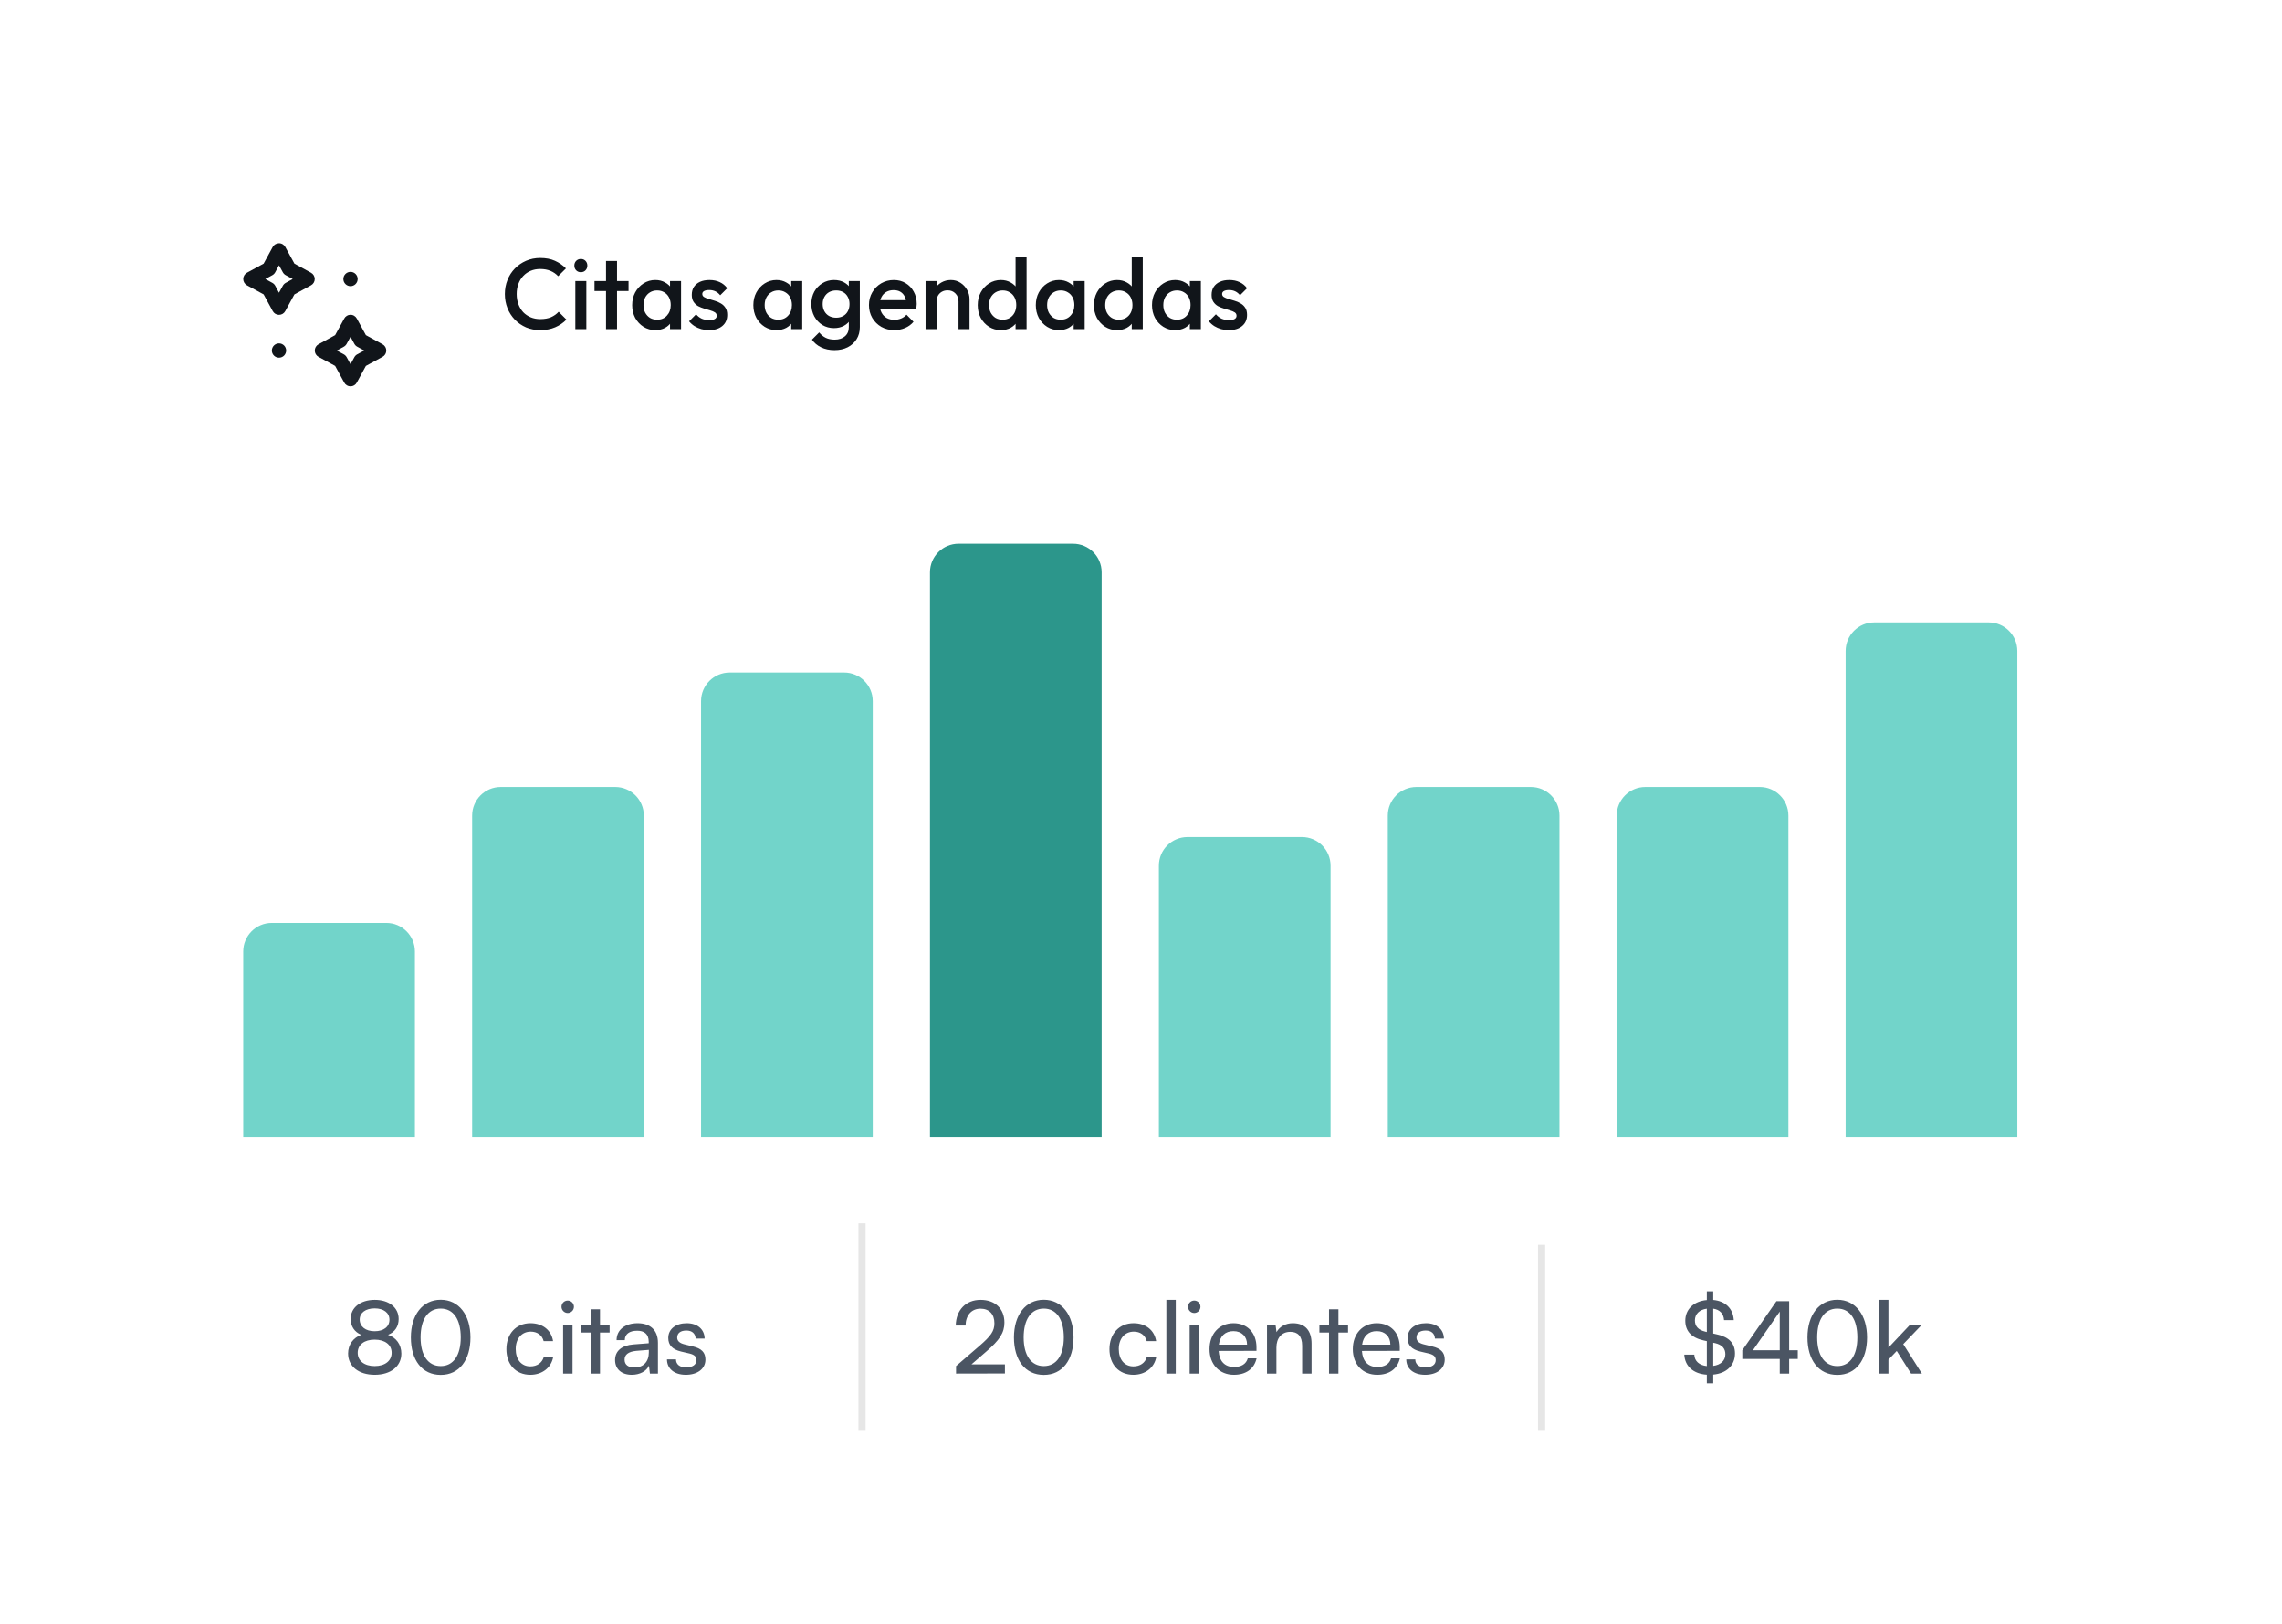 <svg width="319" height="227" viewBox="0 0 319 227" fill="none" xmlns="http://www.w3.org/2000/svg">
<g filter="url(#filter0_d_1432_6721)">
<rect x="16" y="20" width="287" height="195" rx="16" fill="white"/>
<path d="M38.973 38.004C38.799 38.008 38.629 38.058 38.48 38.148C38.331 38.238 38.208 38.366 38.123 38.518L36.853 40.85L34.521 42.12C34.364 42.207 34.233 42.334 34.142 42.488C34.05 42.643 34.002 42.819 34.002 42.999C34.002 43.179 34.05 43.355 34.142 43.51C34.233 43.664 34.364 43.792 34.521 43.878L36.853 45.148L38.123 47.48C38.208 47.639 38.335 47.772 38.49 47.865C38.645 47.958 38.821 48.007 39.002 48.007C39.182 48.007 39.359 47.958 39.513 47.865C39.668 47.772 39.795 47.639 39.88 47.48L41.158 45.148L43.478 43.878C43.636 43.792 43.767 43.664 43.858 43.51C43.949 43.355 43.998 43.179 43.998 42.999C43.998 42.819 43.949 42.643 43.858 42.488C43.767 42.334 43.636 42.207 43.478 42.12L41.158 40.85L39.88 38.518C39.791 38.356 39.66 38.222 39.5 38.131C39.34 38.04 39.157 37.994 38.973 38.001V38.004ZM39 41.081L39.54 42.064C39.632 42.231 39.77 42.369 39.937 42.461L40.92 42.997L39.937 43.538C39.77 43.629 39.632 43.767 39.54 43.934L39 44.917L38.471 43.934C38.379 43.767 38.241 43.629 38.074 43.538L37.091 42.997L38.074 42.461C38.242 42.368 38.379 42.229 38.471 42.06L39 41.081ZM49 41.999C48.869 41.999 48.739 42.024 48.618 42.074C48.497 42.124 48.387 42.197 48.294 42.29C48.201 42.383 48.127 42.493 48.076 42.614C48.026 42.735 47.999 42.866 47.999 42.997C47.999 43.129 48.025 43.26 48.075 43.381C48.126 43.503 48.199 43.614 48.292 43.707C48.385 43.8 48.496 43.873 48.617 43.924C48.739 43.974 48.869 43.999 49 43.999C49.265 43.999 49.519 43.893 49.706 43.705C49.893 43.517 49.998 43.263 49.998 42.997C49.997 42.732 49.892 42.478 49.705 42.291C49.517 42.104 49.264 41.999 49 41.999ZM48.97 47.994C48.794 47.999 48.623 48.051 48.474 48.144C48.325 48.236 48.203 48.367 48.12 48.523L46.85 50.843L44.522 52.121C44.364 52.207 44.233 52.334 44.142 52.489C44.051 52.644 44.003 52.82 44.003 53C44.003 53.179 44.051 53.356 44.142 53.511C44.233 53.665 44.364 53.792 44.522 53.878L46.85 55.148L48.12 57.477C48.205 57.636 48.332 57.769 48.487 57.862C48.641 57.955 48.818 58.004 48.998 58.004C49.179 58.004 49.356 57.955 49.51 57.862C49.665 57.769 49.792 57.636 49.877 57.477L51.147 55.148L53.479 53.878C53.636 53.792 53.767 53.665 53.859 53.511C53.95 53.356 53.998 53.179 53.998 53C53.998 52.82 53.95 52.644 53.859 52.489C53.767 52.334 53.636 52.207 53.479 52.121L51.147 50.843L49.877 48.519C49.789 48.356 49.658 48.22 49.498 48.127C49.338 48.035 49.155 47.988 48.97 47.994ZM49 51.078L49.537 52.06C49.629 52.23 49.768 52.369 49.938 52.461L50.92 52.998L49.938 53.527C49.768 53.619 49.629 53.758 49.537 53.928L49 54.91L48.46 53.928C48.368 53.76 48.23 53.622 48.063 53.531L47.08 53.002L48.063 52.461C48.231 52.368 48.369 52.229 48.46 52.06L49 51.078ZM39.004 51.996C38.872 51.996 38.742 52.021 38.62 52.071C38.499 52.121 38.389 52.195 38.295 52.288C38.202 52.381 38.129 52.492 38.078 52.614C38.028 52.735 38.002 52.866 38.002 52.998C38.002 53.129 38.029 53.259 38.079 53.381C38.13 53.502 38.204 53.612 38.297 53.705C38.39 53.798 38.5 53.871 38.621 53.921C38.743 53.971 38.873 53.996 39.004 53.996C39.267 53.996 39.521 53.891 39.708 53.704C39.895 53.517 40 53.263 40.001 52.998C40.001 52.732 39.896 52.477 39.709 52.29C39.522 52.102 39.268 51.996 39.004 51.996Z" fill="#11151A"/>
<path d="M75.516 50.14C74.807 50.14 74.149 50.014 73.542 49.762C72.945 49.501 72.422 49.141 71.974 48.684C71.526 48.217 71.181 47.681 70.938 47.074C70.695 46.458 70.574 45.8 70.574 45.1C70.574 44.4 70.695 43.747 70.938 43.14C71.181 42.524 71.526 41.987 71.974 41.53C72.422 41.073 72.945 40.713 73.542 40.452C74.149 40.191 74.807 40.06 75.516 40.06C76.309 40.06 76.995 40.191 77.574 40.452C78.153 40.713 78.666 41.068 79.114 41.516L78.022 42.608C77.733 42.291 77.378 42.043 76.958 41.866C76.547 41.689 76.067 41.6 75.516 41.6C75.031 41.6 74.587 41.684 74.186 41.852C73.785 42.02 73.435 42.263 73.136 42.58C72.847 42.888 72.623 43.257 72.464 43.686C72.305 44.115 72.226 44.587 72.226 45.1C72.226 45.613 72.305 46.085 72.464 46.514C72.623 46.943 72.847 47.317 73.136 47.634C73.435 47.942 73.785 48.18 74.186 48.348C74.587 48.516 75.031 48.6 75.516 48.6C76.113 48.6 76.617 48.511 77.028 48.334C77.448 48.147 77.803 47.895 78.092 47.578L79.184 48.67C78.736 49.127 78.209 49.487 77.602 49.748C76.995 50.009 76.3 50.14 75.516 50.14ZM80.425 50V43.28H81.965V50H80.425ZM81.195 42.048C80.933 42.048 80.714 41.959 80.537 41.782C80.369 41.605 80.285 41.385 80.285 41.124C80.285 40.863 80.369 40.643 80.537 40.466C80.714 40.289 80.933 40.2 81.195 40.2C81.465 40.2 81.685 40.289 81.853 40.466C82.021 40.643 82.105 40.863 82.105 41.124C82.105 41.385 82.021 41.605 81.853 41.782C81.685 41.959 81.465 42.048 81.195 42.048ZM84.714 50V40.48H86.254V50H84.714ZM83.104 44.68V43.28H87.864V44.68H83.104ZM91.606 50.14C90.999 50.14 90.448 49.986 89.954 49.678C89.468 49.37 89.081 48.955 88.791 48.432C88.511 47.9 88.371 47.307 88.371 46.654C88.371 45.991 88.511 45.399 88.791 44.876C89.081 44.344 89.468 43.924 89.954 43.616C90.448 43.299 90.999 43.14 91.606 43.14C92.119 43.14 92.572 43.252 92.963 43.476C93.365 43.691 93.682 43.989 93.915 44.372C94.149 44.755 94.266 45.189 94.266 45.674V47.606C94.266 48.091 94.149 48.525 93.915 48.908C93.692 49.291 93.379 49.594 92.978 49.818C92.576 50.033 92.119 50.14 91.606 50.14ZM91.858 48.684C92.427 48.684 92.884 48.493 93.23 48.11C93.584 47.727 93.761 47.237 93.761 46.64C93.761 46.239 93.682 45.884 93.523 45.576C93.365 45.268 93.141 45.03 92.852 44.862C92.572 44.685 92.24 44.596 91.858 44.596C91.484 44.596 91.153 44.685 90.864 44.862C90.584 45.03 90.359 45.268 90.192 45.576C90.033 45.884 89.954 46.239 89.954 46.64C89.954 47.041 90.033 47.396 90.192 47.704C90.359 48.012 90.584 48.255 90.864 48.432C91.153 48.6 91.484 48.684 91.858 48.684ZM93.663 50V48.194L93.93 46.556L93.663 44.932V43.28H95.204V50H93.663ZM99.111 50.14C98.737 50.14 98.378 50.093 98.033 50C97.687 49.897 97.37 49.757 97.081 49.58C96.791 49.393 96.539 49.169 96.325 48.908L97.305 47.928C97.538 48.199 97.804 48.404 98.103 48.544C98.411 48.675 98.756 48.74 99.139 48.74C99.484 48.74 99.745 48.689 99.923 48.586C100.1 48.483 100.189 48.334 100.189 48.138C100.189 47.933 100.105 47.774 99.937 47.662C99.769 47.55 99.549 47.457 99.279 47.382C99.017 47.298 98.737 47.214 98.439 47.13C98.149 47.046 97.869 46.934 97.599 46.794C97.337 46.645 97.123 46.444 96.955 46.192C96.787 45.94 96.703 45.613 96.703 45.212C96.703 44.783 96.801 44.414 96.997 44.106C97.202 43.798 97.487 43.56 97.851 43.392C98.224 43.224 98.667 43.14 99.181 43.14C99.722 43.14 100.198 43.238 100.609 43.434C101.029 43.621 101.379 43.905 101.659 44.288L100.679 45.268C100.483 45.025 100.259 44.843 100.007 44.722C99.755 44.601 99.465 44.54 99.139 44.54C98.831 44.54 98.593 44.587 98.425 44.68C98.257 44.773 98.173 44.909 98.173 45.086C98.173 45.273 98.257 45.417 98.425 45.52C98.593 45.623 98.807 45.711 99.069 45.786C99.339 45.861 99.619 45.945 99.909 46.038C100.207 46.122 100.487 46.243 100.749 46.402C101.019 46.551 101.239 46.757 101.407 47.018C101.575 47.27 101.659 47.601 101.659 48.012C101.659 48.665 101.43 49.183 100.973 49.566C100.515 49.949 99.895 50.14 99.111 50.14ZM108.545 50.14C107.938 50.14 107.388 49.986 106.893 49.678C106.408 49.37 106.02 48.955 105.731 48.432C105.451 47.9 105.311 47.307 105.311 46.654C105.311 45.991 105.451 45.399 105.731 44.876C106.02 44.344 106.408 43.924 106.893 43.616C107.388 43.299 107.938 43.14 108.545 43.14C109.058 43.14 109.511 43.252 109.903 43.476C110.304 43.691 110.622 43.989 110.855 44.372C111.088 44.755 111.205 45.189 111.205 45.674V47.606C111.205 48.091 111.088 48.525 110.855 48.908C110.631 49.291 110.318 49.594 109.917 49.818C109.516 50.033 109.058 50.14 108.545 50.14ZM108.797 48.684C109.366 48.684 109.824 48.493 110.169 48.11C110.524 47.727 110.701 47.237 110.701 46.64C110.701 46.239 110.622 45.884 110.463 45.576C110.304 45.268 110.08 45.03 109.791 44.862C109.511 44.685 109.18 44.596 108.797 44.596C108.424 44.596 108.092 44.685 107.803 44.862C107.523 45.03 107.299 45.268 107.131 45.576C106.972 45.884 106.893 46.239 106.893 46.64C106.893 47.041 106.972 47.396 107.131 47.704C107.299 48.012 107.523 48.255 107.803 48.432C108.092 48.6 108.424 48.684 108.797 48.684ZM110.603 50V48.194L110.869 46.556L110.603 44.932V43.28H112.143V50H110.603ZM116.652 52.94C115.943 52.94 115.322 52.809 114.79 52.548C114.258 52.296 113.829 51.937 113.502 51.47L114.51 50.462C114.781 50.798 115.089 51.05 115.434 51.218C115.779 51.386 116.195 51.47 116.68 51.47C117.287 51.47 117.767 51.311 118.122 50.994C118.477 50.686 118.654 50.261 118.654 49.72V48.068L118.92 46.584L118.654 45.086V43.28H120.194V49.72C120.194 50.364 120.045 50.924 119.746 51.4C119.447 51.885 119.032 52.263 118.5 52.534C117.968 52.805 117.352 52.94 116.652 52.94ZM116.582 49.86C115.985 49.86 115.443 49.715 114.958 49.426C114.482 49.127 114.104 48.721 113.824 48.208C113.553 47.695 113.418 47.121 113.418 46.486C113.418 45.851 113.553 45.282 113.824 44.778C114.104 44.274 114.482 43.877 114.958 43.588C115.443 43.289 115.985 43.14 116.582 43.14C117.114 43.14 117.581 43.247 117.982 43.462C118.383 43.677 118.696 43.975 118.92 44.358C119.144 44.731 119.256 45.17 119.256 45.674V47.326C119.256 47.821 119.139 48.259 118.906 48.642C118.682 49.025 118.369 49.323 117.968 49.538C117.567 49.753 117.105 49.86 116.582 49.86ZM116.89 48.404C117.263 48.404 117.59 48.325 117.87 48.166C118.15 48.007 118.365 47.788 118.514 47.508C118.673 47.219 118.752 46.883 118.752 46.5C118.752 46.117 118.673 45.786 118.514 45.506C118.365 45.217 118.15 44.993 117.87 44.834C117.59 44.675 117.263 44.596 116.89 44.596C116.517 44.596 116.185 44.675 115.896 44.834C115.616 44.993 115.397 45.217 115.238 45.506C115.079 45.786 115 46.117 115 46.5C115 46.873 115.079 47.205 115.238 47.494C115.397 47.783 115.616 48.007 115.896 48.166C116.185 48.325 116.517 48.404 116.89 48.404ZM125.027 50.14C124.355 50.14 123.748 49.991 123.207 49.692C122.675 49.384 122.25 48.964 121.933 48.432C121.625 47.9 121.471 47.303 121.471 46.64C121.471 45.977 121.625 45.385 121.933 44.862C122.241 44.33 122.656 43.91 123.179 43.602C123.711 43.294 124.299 43.14 124.943 43.14C125.568 43.14 126.119 43.285 126.595 43.574C127.08 43.863 127.458 44.26 127.729 44.764C128.009 45.268 128.149 45.842 128.149 46.486C128.149 46.598 128.139 46.715 128.121 46.836C128.111 46.948 128.093 47.074 128.065 47.214H122.549V45.954H127.267L126.693 46.458C126.674 46.047 126.595 45.702 126.455 45.422C126.315 45.142 126.114 44.927 125.853 44.778C125.601 44.629 125.288 44.554 124.915 44.554C124.523 44.554 124.182 44.638 123.893 44.806C123.603 44.974 123.379 45.212 123.221 45.52C123.062 45.819 122.983 46.178 122.983 46.598C122.983 47.018 123.067 47.387 123.235 47.704C123.403 48.021 123.641 48.269 123.949 48.446C124.257 48.614 124.611 48.698 125.013 48.698C125.358 48.698 125.675 48.637 125.965 48.516C126.263 48.395 126.515 48.217 126.721 47.984L127.701 48.978C127.374 49.361 126.977 49.65 126.511 49.846C126.044 50.042 125.549 50.14 125.027 50.14ZM133.989 50V46.122C133.989 45.674 133.845 45.305 133.555 45.016C133.275 44.727 132.911 44.582 132.463 44.582C132.165 44.582 131.899 44.647 131.665 44.778C131.432 44.909 131.25 45.091 131.119 45.324C130.989 45.557 130.923 45.823 130.923 46.122L130.321 45.786C130.321 45.273 130.433 44.82 130.657 44.428C130.881 44.027 131.189 43.714 131.581 43.49C131.983 43.257 132.431 43.14 132.925 43.14C133.429 43.14 133.877 43.271 134.269 43.532C134.661 43.784 134.969 44.115 135.193 44.526C135.417 44.927 135.529 45.347 135.529 45.786V50H133.989ZM129.383 50V43.28H130.923V50H129.383ZM139.908 50.14C139.302 50.14 138.751 49.986 138.256 49.678C137.771 49.37 137.384 48.955 137.094 48.432C136.814 47.9 136.674 47.307 136.674 46.654C136.674 45.991 136.814 45.399 137.094 44.876C137.384 44.344 137.771 43.924 138.256 43.616C138.751 43.299 139.302 43.14 139.908 43.14C140.422 43.14 140.874 43.252 141.266 43.476C141.668 43.691 141.985 43.989 142.218 44.372C142.452 44.755 142.568 45.189 142.568 45.674V47.606C142.568 48.091 142.452 48.525 142.218 48.908C141.994 49.291 141.682 49.594 141.28 49.818C140.879 50.033 140.422 50.14 139.908 50.14ZM140.16 48.684C140.543 48.684 140.874 48.6 141.154 48.432C141.444 48.255 141.668 48.012 141.826 47.704C141.985 47.396 142.064 47.041 142.064 46.64C142.064 46.239 141.985 45.884 141.826 45.576C141.668 45.268 141.444 45.03 141.154 44.862C140.874 44.685 140.548 44.596 140.174 44.596C139.792 44.596 139.456 44.685 139.166 44.862C138.886 45.03 138.662 45.268 138.494 45.576C138.336 45.884 138.256 46.239 138.256 46.64C138.256 47.041 138.336 47.396 138.494 47.704C138.662 48.012 138.886 48.255 139.166 48.432C139.456 48.6 139.787 48.684 140.16 48.684ZM143.506 50H141.966V48.194L142.232 46.556L141.966 44.932V39.92H143.506V50ZM148.029 50.14C147.423 50.14 146.872 49.986 146.377 49.678C145.892 49.37 145.505 48.955 145.215 48.432C144.935 47.9 144.795 47.307 144.795 46.654C144.795 45.991 144.935 45.399 145.215 44.876C145.505 44.344 145.892 43.924 146.377 43.616C146.872 43.299 147.423 43.14 148.029 43.14C148.543 43.14 148.995 43.252 149.387 43.476C149.789 43.691 150.106 43.989 150.339 44.372C150.573 44.755 150.689 45.189 150.689 45.674V47.606C150.689 48.091 150.573 48.525 150.339 48.908C150.115 49.291 149.803 49.594 149.401 49.818C149 50.033 148.543 50.14 148.029 50.14ZM148.281 48.684C148.851 48.684 149.308 48.493 149.653 48.11C150.008 47.727 150.185 47.237 150.185 46.64C150.185 46.239 150.106 45.884 149.947 45.576C149.789 45.268 149.565 45.03 149.275 44.862C148.995 44.685 148.664 44.596 148.281 44.596C147.908 44.596 147.577 44.685 147.287 44.862C147.007 45.03 146.783 45.268 146.615 45.576C146.457 45.884 146.377 46.239 146.377 46.64C146.377 47.041 146.457 47.396 146.615 47.704C146.783 48.012 147.007 48.255 147.287 48.432C147.577 48.6 147.908 48.684 148.281 48.684ZM150.087 50V48.194L150.353 46.556L150.087 44.932V43.28H151.627V50H150.087ZM156.15 50.14C155.544 50.14 154.993 49.986 154.498 49.678C154.013 49.37 153.626 48.955 153.336 48.432C153.056 47.9 152.916 47.307 152.916 46.654C152.916 45.991 153.056 45.399 153.336 44.876C153.626 44.344 154.013 43.924 154.498 43.616C154.993 43.299 155.544 43.14 156.15 43.14C156.664 43.14 157.116 43.252 157.508 43.476C157.91 43.691 158.227 43.989 158.46 44.372C158.694 44.755 158.81 45.189 158.81 45.674V47.606C158.81 48.091 158.694 48.525 158.46 48.908C158.236 49.291 157.924 49.594 157.522 49.818C157.121 50.033 156.664 50.14 156.15 50.14ZM156.402 48.684C156.785 48.684 157.116 48.6 157.396 48.432C157.686 48.255 157.91 48.012 158.068 47.704C158.227 47.396 158.306 47.041 158.306 46.64C158.306 46.239 158.227 45.884 158.068 45.576C157.91 45.268 157.686 45.03 157.396 44.862C157.116 44.685 156.79 44.596 156.416 44.596C156.034 44.596 155.698 44.685 155.408 44.862C155.128 45.03 154.904 45.268 154.736 45.576C154.578 45.884 154.498 46.239 154.498 46.64C154.498 47.041 154.578 47.396 154.736 47.704C154.904 48.012 155.128 48.255 155.408 48.432C155.698 48.6 156.029 48.684 156.402 48.684ZM159.748 50H158.208V48.194L158.474 46.556L158.208 44.932V39.92H159.748V50ZM164.272 50.14C163.665 50.14 163.114 49.986 162.62 49.678C162.134 49.37 161.747 48.955 161.458 48.432C161.178 47.9 161.038 47.307 161.038 46.654C161.038 45.991 161.178 45.399 161.458 44.876C161.747 44.344 162.134 43.924 162.62 43.616C163.114 43.299 163.665 43.14 164.272 43.14C164.785 43.14 165.238 43.252 165.63 43.476C166.031 43.691 166.348 43.989 166.582 44.372C166.815 44.755 166.932 45.189 166.932 45.674V47.606C166.932 48.091 166.815 48.525 166.582 48.908C166.358 49.291 166.045 49.594 165.644 49.818C165.242 50.033 164.785 50.14 164.272 50.14ZM164.524 48.684C165.093 48.684 165.55 48.493 165.896 48.11C166.25 47.727 166.428 47.237 166.428 46.64C166.428 46.239 166.348 45.884 166.19 45.576C166.031 45.268 165.807 45.03 165.518 44.862C165.238 44.685 164.906 44.596 164.524 44.596C164.15 44.596 163.819 44.685 163.53 44.862C163.25 45.03 163.026 45.268 162.858 45.576C162.699 45.884 162.62 46.239 162.62 46.64C162.62 47.041 162.699 47.396 162.858 47.704C163.026 48.012 163.25 48.255 163.53 48.432C163.819 48.6 164.15 48.684 164.524 48.684ZM166.33 50V48.194L166.596 46.556L166.33 44.932V43.28H167.87V50H166.33ZM171.777 50.14C171.403 50.14 171.044 50.093 170.699 50C170.353 49.897 170.036 49.757 169.747 49.58C169.457 49.393 169.205 49.169 168.991 48.908L169.971 47.928C170.204 48.199 170.47 48.404 170.769 48.544C171.077 48.675 171.422 48.74 171.805 48.74C172.15 48.74 172.411 48.689 172.589 48.586C172.766 48.483 172.855 48.334 172.855 48.138C172.855 47.933 172.771 47.774 172.603 47.662C172.435 47.55 172.215 47.457 171.945 47.382C171.683 47.298 171.403 47.214 171.105 47.13C170.815 47.046 170.535 46.934 170.265 46.794C170.003 46.645 169.789 46.444 169.621 46.192C169.453 45.94 169.369 45.613 169.369 45.212C169.369 44.783 169.467 44.414 169.663 44.106C169.868 43.798 170.153 43.56 170.517 43.392C170.89 43.224 171.333 43.14 171.847 43.14C172.388 43.14 172.864 43.238 173.275 43.434C173.695 43.621 174.045 43.905 174.325 44.288L173.345 45.268C173.149 45.025 172.925 44.843 172.673 44.722C172.421 44.601 172.131 44.54 171.805 44.54C171.497 44.54 171.259 44.587 171.091 44.68C170.923 44.773 170.839 44.909 170.839 45.086C170.839 45.273 170.923 45.417 171.091 45.52C171.259 45.623 171.473 45.711 171.735 45.786C172.005 45.861 172.285 45.945 172.575 46.038C172.873 46.122 173.153 46.243 173.415 46.402C173.685 46.551 173.905 46.757 174.073 47.018C174.241 47.27 174.325 47.601 174.325 48.012C174.325 48.665 174.096 49.183 173.639 49.566C173.181 49.949 172.561 50.14 171.777 50.14Z" fill="#11151A"/>
<path d="M34 137C34 134.791 35.791 133 38 133H54C56.209 133 58 134.791 58 137V163H34V137Z" fill="#72D4CA"/>
<path d="M98 102C98 99.791 99.791 98 102 98H118C120.209 98 122 99.791 122 102V163H98V102Z" fill="#72D4CA"/>
<path d="M130 84C130 81.791 131.791 80 134 80H150C152.209 80 154 81.791 154 84V163H130V84Z" fill="#2C968B"/>
<path d="M162 125C162 122.791 163.791 121 166 121H182C184.209 121 186 122.791 186 125V163H162V125Z" fill="#72D4CA"/>
<path d="M194 118C194 115.791 195.791 114 198 114H214C216.209 114 218 115.791 218 118V163H194V118Z" fill="#72D4CA"/>
<path d="M226 118C226 115.791 227.791 114 230 114H246C248.209 114 250 115.791 250 118V163H226V118Z" fill="#72D4CA"/>
<path d="M258 95C258 92.791 259.791 91 262 91H278C280.209 91 282 92.791 282 95V163H258V95Z" fill="#72D4CA"/>
<path d="M66 118C66 115.791 67.791 114 70 114H86C88.209 114 90 115.791 90 118V163H66V118Z" fill="#72D4CA"/>
<path d="M48.658 193.186C48.658 191.968 49.372 190.988 50.492 190.582C49.54 190.176 49.022 189.378 49.022 188.356C49.022 186.774 50.38 185.696 52.396 185.696C54.384 185.696 55.728 186.774 55.728 188.37C55.728 189.406 55.196 190.204 54.244 190.582C55.378 190.946 56.106 191.954 56.106 193.2C56.106 194.978 54.622 196.168 52.382 196.168C50.128 196.168 48.658 194.978 48.658 193.186ZM50.282 188.44C50.282 189.434 51.108 190.078 52.368 190.078C53.642 190.078 54.44 189.448 54.44 188.468C54.44 187.502 53.642 186.886 52.368 186.886C51.108 186.886 50.282 187.502 50.282 188.44ZM50.002 193.088C50.002 194.222 50.94 194.95 52.382 194.95C53.81 194.95 54.748 194.222 54.748 193.088C54.748 191.968 53.824 191.254 52.368 191.254C50.926 191.254 50.002 191.968 50.002 193.088ZM57.436 190.946C57.436 187.81 59.06 185.682 61.608 185.682C64.142 185.682 65.766 187.81 65.766 190.946C65.766 194.096 64.212 196.182 61.608 196.182C58.99 196.182 57.436 194.096 57.436 190.946ZM58.794 190.946C58.794 193.438 59.83 194.95 61.608 194.95C63.386 194.95 64.408 193.438 64.408 190.946C64.408 188.426 63.386 186.914 61.608 186.914C59.83 186.914 58.794 188.426 58.794 190.946ZM70.789 192.584C70.789 190.442 72.147 188.958 74.149 188.958C75.871 188.958 77.075 189.938 77.313 191.464H75.997C75.773 190.596 75.073 190.134 74.191 190.134C72.945 190.134 72.091 191.086 72.091 192.57C72.091 194.04 72.889 194.992 74.135 194.992C75.073 194.992 75.773 194.502 76.011 193.69H77.327C77.061 195.174 75.787 196.168 74.135 196.168C72.119 196.168 70.789 194.74 70.789 192.584ZM79.36 187.53C78.884 187.53 78.492 187.138 78.492 186.662C78.492 186.172 78.884 185.794 79.36 185.794C79.836 185.794 80.228 186.172 80.228 186.662C80.228 187.138 79.836 187.53 79.36 187.53ZM78.716 196V189.154H80.032V196H78.716ZM83.874 196H82.558V190.26H81.214V189.154H82.558V187.012H83.874V189.154H85.218V190.26H83.874V196ZM88.319 196.168C86.849 196.168 85.981 195.342 85.981 194.096C85.981 192.836 86.919 192.052 88.529 191.926L90.685 191.758V191.562C90.685 190.414 89.999 190.008 89.075 190.008C87.969 190.008 87.339 190.498 87.339 191.324H86.191C86.191 189.896 87.367 188.958 89.131 188.958C90.825 188.958 91.973 189.854 91.973 191.702V196H90.853L90.713 194.894C90.363 195.678 89.425 196.168 88.319 196.168ZM88.697 195.146C89.943 195.146 90.699 194.334 90.699 193.046V192.682L88.949 192.822C87.787 192.934 87.311 193.382 87.311 194.054C87.311 194.782 87.843 195.146 88.697 195.146ZM93.236 194.012H94.496C94.496 194.712 95.028 195.132 95.896 195.132C96.82 195.132 97.352 194.754 97.352 194.124C97.352 193.662 97.128 193.382 96.414 193.2L95.21 192.92C93.992 192.626 93.418 192.024 93.418 191.016C93.418 189.756 94.482 188.958 95.994 188.958C97.492 188.958 98.472 189.798 98.5 191.1H97.24C97.212 190.414 96.75 189.98 95.952 189.98C95.126 189.98 94.664 190.344 94.664 190.974C94.664 191.436 95 191.744 95.672 191.912L96.876 192.206C98.038 192.486 98.612 193.018 98.612 194.04C98.612 195.342 97.492 196.168 95.868 196.168C94.258 196.168 93.236 195.314 93.236 194.012Z" fill="#4B5563"/>
<path d="M140.476 195.986L133.644 196V194.95L136.906 192.136C138.544 190.722 139.006 190.036 139.006 188.958C139.006 187.684 138.278 186.928 137.06 186.928C135.814 186.928 135.002 187.838 134.974 189.28H133.602C133.644 187.11 135.016 185.696 137.074 185.696C139.104 185.696 140.406 186.928 140.406 188.874C140.406 190.316 139.692 191.338 137.9 192.892L135.8 194.712H140.476V195.986ZM141.739 190.946C141.739 187.81 143.363 185.682 145.911 185.682C148.445 185.682 150.069 187.81 150.069 190.946C150.069 194.096 148.515 196.182 145.911 196.182C143.293 196.182 141.739 194.096 141.739 190.946ZM143.097 190.946C143.097 193.438 144.133 194.95 145.911 194.95C147.689 194.95 148.711 193.438 148.711 190.946C148.711 188.426 147.689 186.914 145.911 186.914C144.133 186.914 143.097 188.426 143.097 190.946ZM155.092 192.584C155.092 190.442 156.45 188.958 158.452 188.958C160.174 188.958 161.378 189.938 161.616 191.464H160.3C160.076 190.596 159.376 190.134 158.494 190.134C157.248 190.134 156.394 191.086 156.394 192.57C156.394 194.04 157.192 194.992 158.438 194.992C159.376 194.992 160.076 194.502 160.314 193.69H161.63C161.364 195.174 160.09 196.168 158.438 196.168C156.422 196.168 155.092 194.74 155.092 192.584ZM164.362 196H163.046V185.696H164.362V196ZM166.944 187.53C166.468 187.53 166.076 187.138 166.076 186.662C166.076 186.172 166.468 185.794 166.944 185.794C167.42 185.794 167.812 186.172 167.812 186.662C167.812 187.138 167.42 187.53 166.944 187.53ZM166.3 196V189.154H167.616V196H166.3ZM172.48 196.168C170.464 196.168 169.078 194.712 169.078 192.584C169.078 190.442 170.436 188.958 172.424 188.958C174.37 188.958 175.644 190.302 175.644 192.332V192.822L170.352 192.836C170.45 194.278 171.206 195.076 172.508 195.076C173.53 195.076 174.202 194.656 174.426 193.872H175.658C175.322 195.342 174.174 196.168 172.48 196.168ZM172.424 190.064C171.276 190.064 170.548 190.75 170.38 191.954H174.328C174.328 190.82 173.586 190.064 172.424 190.064ZM178.43 196H177.114V189.154H178.304L178.444 190.204C178.878 189.42 179.746 188.958 180.712 188.958C182.518 188.958 183.344 190.064 183.344 191.814V196H182.028V192.108C182.028 190.722 181.384 190.162 180.376 190.162C179.144 190.162 178.43 191.044 178.43 192.374V196ZM187.099 196H185.783V190.26H184.439V189.154H185.783V187.012H187.099V189.154H188.443V190.26H187.099V196ZM192.51 196.168C190.494 196.168 189.108 194.712 189.108 192.584C189.108 190.442 190.466 188.958 192.454 188.958C194.4 188.958 195.674 190.302 195.674 192.332V192.822L190.382 192.836C190.48 194.278 191.236 195.076 192.538 195.076C193.56 195.076 194.232 194.656 194.456 193.872H195.688C195.352 195.342 194.204 196.168 192.51 196.168ZM192.454 190.064C191.306 190.064 190.578 190.75 190.41 191.954H194.358C194.358 190.82 193.616 190.064 192.454 190.064ZM196.583 194.012H197.843C197.843 194.712 198.375 195.132 199.243 195.132C200.167 195.132 200.699 194.754 200.699 194.124C200.699 193.662 200.475 193.382 199.761 193.2L198.557 192.92C197.339 192.626 196.765 192.024 196.765 191.016C196.765 189.756 197.829 188.958 199.341 188.958C200.839 188.958 201.819 189.798 201.847 191.1H200.587C200.559 190.414 200.097 189.98 199.299 189.98C198.473 189.98 198.011 190.344 198.011 190.974C198.011 191.436 198.347 191.744 199.019 191.912L200.223 192.206C201.385 192.486 201.959 193.018 201.959 194.04C201.959 195.342 200.839 196.168 199.215 196.168C197.605 196.168 196.583 195.314 196.583 194.012Z" fill="#4B5563"/>
<path d="M238.598 197.358V196.154C236.75 196.042 235.532 194.992 235.448 193.354H236.848C236.876 194.25 237.534 194.838 238.598 194.95V191.464L238.094 191.352C236.442 190.974 235.588 190.05 235.588 188.608C235.588 187.012 236.778 185.878 238.598 185.724V184.506H239.494V185.71C241.188 185.864 242.266 186.9 242.364 188.524H241.006C240.95 187.628 240.404 187.054 239.494 186.928V190.4L240.04 190.526C241.72 190.904 242.532 191.786 242.532 193.186C242.532 194.852 241.342 195.972 239.494 196.14V197.358H238.598ZM238.374 190.134L238.598 190.19V186.928C237.562 187.068 236.932 187.67 236.932 188.566C236.932 189.378 237.394 189.896 238.374 190.134ZM239.76 191.744L239.494 191.688V194.922C240.544 194.782 241.188 194.18 241.188 193.298C241.188 192.486 240.726 191.968 239.76 191.744ZM251.312 193.956H250.108V196H248.792V193.956H243.556V192.738L248.33 185.878H250.108V192.738H251.312V193.956ZM245.04 192.738H248.792V187.334L245.04 192.738ZM252.666 190.946C252.666 187.81 254.29 185.682 256.838 185.682C259.372 185.682 260.996 187.81 260.996 190.946C260.996 194.096 259.442 196.182 256.838 196.182C254.22 196.182 252.666 194.096 252.666 190.946ZM254.024 190.946C254.024 193.438 255.06 194.95 256.838 194.95C258.616 194.95 259.638 193.438 259.638 190.946C259.638 188.426 258.616 186.914 256.838 186.914C255.06 186.914 254.024 188.426 254.024 190.946ZM263.984 196H262.668V185.696H263.984V192.374L267.022 189.154H268.674L266.056 191.884L268.66 196H267.148L265.146 192.836L263.984 194.054V196Z" fill="#4B5563"/>
<line x1="120.5" y1="175" x2="120.5" y2="204" stroke="black" stroke-opacity="0.1"/>
<line x1="215.5" y1="178" x2="215.5" y2="204" stroke="black" stroke-opacity="0.1"/>
</g>
<defs>
<filter id="filter0_d_1432_6721" x="0" y="0" width="319" height="227" filterUnits="userSpaceOnUse" color-interpolation-filters="sRGB">
<feFlood flood-opacity="0" result="BackgroundImageFix"/>
<feColorMatrix in="SourceAlpha" type="matrix" values="0 0 0 0 0 0 0 0 0 0 0 0 0 0 0 0 0 0 127 0" result="hardAlpha"/>
<feOffset dy="-4"/>
<feGaussianBlur stdDeviation="8"/>
<feComposite in2="hardAlpha" operator="out"/>
<feColorMatrix type="matrix" values="0 0 0 0 0.8 0 0 0 0 0.8 0 0 0 0 0.8 0 0 0 0.25 0"/>
<feBlend mode="normal" in2="BackgroundImageFix" result="effect1_dropShadow_1432_6721"/>
<feBlend mode="normal" in="SourceGraphic" in2="effect1_dropShadow_1432_6721" result="shape"/>
</filter>
</defs>
</svg>

